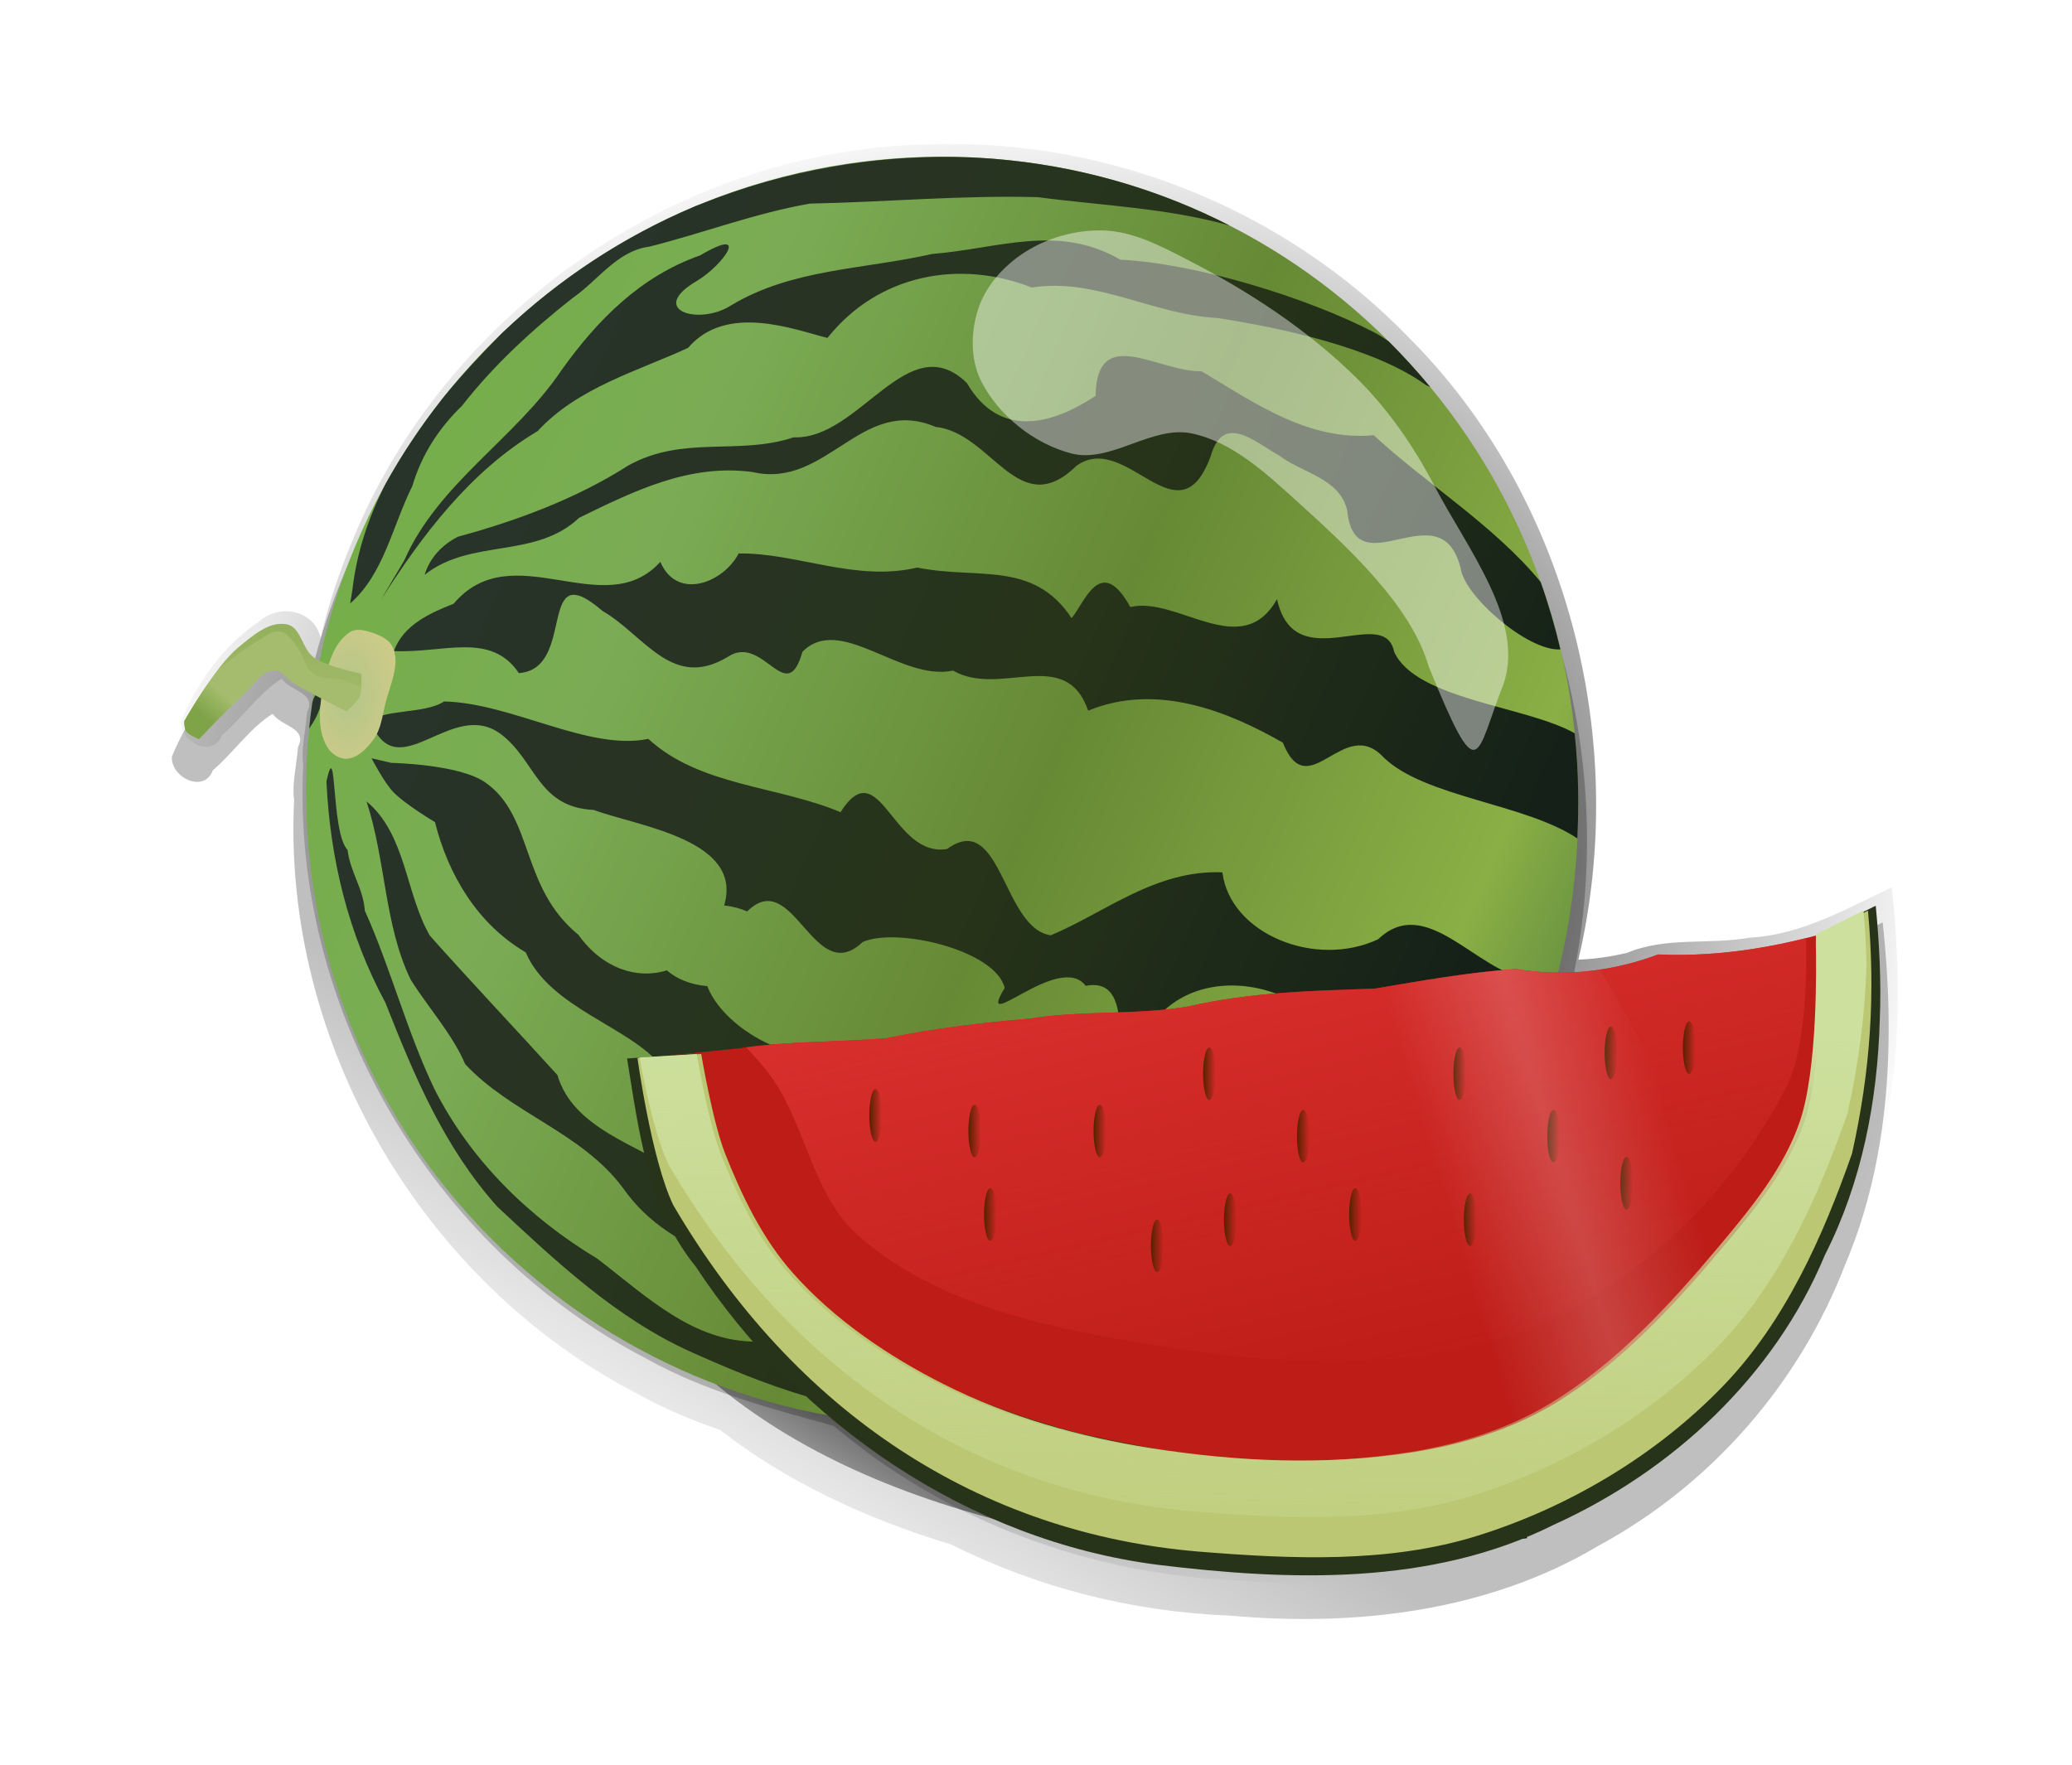 <?xml version="1.0" encoding="UTF-8" standalone="no"?>
<svg
   xmlns:dc="http://purl.org/dc/elements/1.1/"
   xmlns:cc="http://creativecommons.org/ns#"
   xmlns:rdf="http://www.w3.org/1999/02/22-rdf-syntax-ns#"
   xmlns:svg="http://www.w3.org/2000/svg"
   xmlns="http://www.w3.org/2000/svg"
   xmlns:xlink="http://www.w3.org/1999/xlink"
   xmlns:sodipodi="http://sodipodi.sourceforge.net/DTD/sodipodi-0.dtd"
   xmlns:inkscape="http://www.inkscape.org/namespaces/inkscape"
   width="97.336mm"
   height="82.946mm"
   viewBox="0 0 97.336 82.946"
   version="1.1"
   id="svg10079"
   inkscape:version="1.0.2-2 (e86c870879, 2021-01-15)"
   sodipodi:docname="watermelon.svg">
  <defs
     id="defs10073">
    <linearGradient
       id="cj"
       x1="152.46"
       x2="119.31"
       y1="254.04"
       y2="309.77"
       gradientUnits="userSpaceOnUse"
       xlink:href="#k" />
    <linearGradient
       id="k">
      <stop
         offset="0"
         id="stop290" />
      <stop
         stop-opacity="0"
         offset="1"
         id="stop292" />
    </linearGradient>
    <filter
       id="ej">
      <feGaussianBlur
         stdDeviation="4.54"
         id="feGaussianBlur77" />
    </filter>
    <linearGradient
       id="ci"
       x1="154.22"
       x2="121.07"
       y1="247.31"
       y2="303.04"
       gradientUnits="userSpaceOnUse"
       xlink:href="#k" />
    <filter
       id="em">
      <feGaussianBlur
         stdDeviation="1.743"
         id="feGaussianBlur80" />
    </filter>
    <radialGradient
       id="bi"
       cx="555.52"
       cy="173.93"
       r="164.59"
       gradientTransform="matrix(1.061,0,0,0.881,-414.24,16.112)"
       gradientUnits="userSpaceOnUse"
       xlink:href="#k" />
    <filter
       id="ep">
      <feGaussianBlur
         stdDeviation="3.027"
         id="feGaussianBlur83" />
    </filter>
    <linearGradient
       id="ch"
       x1="-62.509"
       x2="-193.13"
       y1="60.141"
       y2="359.12"
       gradientTransform="matrix(0,-0.857,0.857,0,-9.817,57.069)"
       gradientUnits="userSpaceOnUse">
      <stop
         stop-color="#75ae49"
         offset="0"
         id="stop354" />
      <stop
         stop-color="#7bac55"
         offset=".187"
         id="stop356" />
      <stop
         stop-color="#668935"
         offset=".502"
         id="stop358" />
      <stop
         stop-color="#8aaf45"
         offset=".805"
         id="stop360" />
      <stop
         stop-color="#3c6c3a"
         offset="1"
         id="stop362" />
    </linearGradient>
    <linearGradient
       id="cg"
       x1="81.42"
       x2="184.55"
       y1="308.08"
       y2="75.708"
       gradientTransform="matrix(0,-0.857,0.857,0,-10.64,304.88)"
       gradientUnits="userSpaceOnUse">
      <stop
         stop-color="#121e18"
         offset="0"
         id="stop347" />
      <stop
         stop-color="#273419"
         offset=".5"
         id="stop349" />
      <stop
         stop-color="#283329"
         offset="1"
         id="stop351" />
    </linearGradient>
    <radialGradient
       id="bh"
       cx="196.03"
       cy="61.99"
       r="14.424"
       gradientTransform="matrix(1.971,6.3917e-8,-3.9268e-8,1.211,-190.26,-12.915)"
       gradientUnits="userSpaceOnUse">
      <stop
         stop-color="#b2c689"
         offset="0"
         id="stop502" />
      <stop
         stop-color="#decd87"
         offset="1"
         id="stop504" />
    </radialGradient>
    <linearGradient
       id="cf"
       x1="188.09"
       x2="195.54"
       y1="15.498"
       y2="21.744"
       gradientUnits="userSpaceOnUse"
       xlink:href="#ad" />
    <linearGradient
       id="ad">
      <stop
         stop-color="#7fa347"
         offset="0"
         id="stop365" />
      <stop
         stop-color="#7fa347"
         stop-opacity="0"
         offset="1"
         id="stop367" />
    </linearGradient>
    <linearGradient
       id="ce"
       x1="246.98"
       x2="189.31"
       y1="47.251"
       y2="45.569"
       gradientUnits="userSpaceOnUse"
       xlink:href="#ad" />
    <linearGradient
       id="cd"
       x1="190.47"
       x2="212.07"
       y1="187.16"
       y2="279.73"
       gradientUnits="userSpaceOnUse">
      <stop
         stop-color="#d82f2d"
         offset="0"
         id="stop342" />
      <stop
         stop-color="#d82f2d"
         stop-opacity="0"
         offset="1"
         id="stop344" />
    </linearGradient>
    <linearGradient
       id="i"
       x1="-40.837"
       x2="-38.435"
       gradientUnits="userSpaceOnUse">
      <stop
         stop-color="#520"
         offset="0"
         id="stop337" />
      <stop
         stop-color="#520"
         stop-opacity="0"
         offset="1"
         id="stop339" />
    </linearGradient>
    <linearGradient
       id="linearGradient9918"
       x1="-40.837"
       x2="-38.435"
       gradientUnits="userSpaceOnUse">
      <stop
         stop-color="#520"
         offset="0"
         id="stop9914" />
      <stop
         stop-color="#520"
         stop-opacity="0"
         offset="1"
         id="stop9916" />
    </linearGradient>
    <linearGradient
       id="linearGradient9924"
       x1="-40.837"
       x2="-38.435"
       gradientUnits="userSpaceOnUse">
      <stop
         stop-color="#520"
         offset="0"
         id="stop9920" />
      <stop
         stop-color="#520"
         stop-opacity="0"
         offset="1"
         id="stop9922" />
    </linearGradient>
    <linearGradient
       id="linearGradient9930"
       x1="-40.837"
       x2="-38.435"
       gradientUnits="userSpaceOnUse">
      <stop
         stop-color="#520"
         offset="0"
         id="stop9926" />
      <stop
         stop-color="#520"
         stop-opacity="0"
         offset="1"
         id="stop9928" />
    </linearGradient>
    <linearGradient
       id="linearGradient9936"
       x1="-40.837"
       x2="-38.435"
       gradientUnits="userSpaceOnUse">
      <stop
         stop-color="#520"
         offset="0"
         id="stop9932" />
      <stop
         stop-color="#520"
         stop-opacity="0"
         offset="1"
         id="stop9934" />
    </linearGradient>
    <linearGradient
       id="linearGradient9942"
       x1="-40.837"
       x2="-38.435"
       gradientUnits="userSpaceOnUse">
      <stop
         stop-color="#520"
         offset="0"
         id="stop9938" />
      <stop
         stop-color="#520"
         stop-opacity="0"
         offset="1"
         id="stop9940" />
    </linearGradient>
    <linearGradient
       id="linearGradient9948"
       x1="-40.837"
       x2="-38.435"
       gradientUnits="userSpaceOnUse">
      <stop
         stop-color="#520"
         offset="0"
         id="stop9944" />
      <stop
         stop-color="#520"
         stop-opacity="0"
         offset="1"
         id="stop9946" />
    </linearGradient>
    <linearGradient
       id="linearGradient9954"
       x1="-40.837"
       x2="-38.435"
       gradientUnits="userSpaceOnUse">
      <stop
         stop-color="#520"
         offset="0"
         id="stop9950" />
      <stop
         stop-color="#520"
         stop-opacity="0"
         offset="1"
         id="stop9952" />
    </linearGradient>
    <linearGradient
       id="linearGradient9960"
       x1="-40.837"
       x2="-38.435"
       gradientUnits="userSpaceOnUse">
      <stop
         stop-color="#520"
         offset="0"
         id="stop9956" />
      <stop
         stop-color="#520"
         stop-opacity="0"
         offset="1"
         id="stop9958" />
    </linearGradient>
    <linearGradient
       id="linearGradient9966"
       x1="-40.837"
       x2="-38.435"
       gradientUnits="userSpaceOnUse">
      <stop
         stop-color="#520"
         offset="0"
         id="stop9962" />
      <stop
         stop-color="#520"
         stop-opacity="0"
         offset="1"
         id="stop9964" />
    </linearGradient>
    <linearGradient
       id="linearGradient9972"
       x1="-40.837"
       x2="-38.435"
       gradientUnits="userSpaceOnUse">
      <stop
         stop-color="#520"
         offset="0"
         id="stop9968" />
      <stop
         stop-color="#520"
         stop-opacity="0"
         offset="1"
         id="stop9970" />
    </linearGradient>
    <linearGradient
       id="linearGradient9978"
       x1="-40.837"
       x2="-38.435"
       gradientUnits="userSpaceOnUse">
      <stop
         stop-color="#520"
         offset="0"
         id="stop9974" />
      <stop
         stop-color="#520"
         stop-opacity="0"
         offset="1"
         id="stop9976" />
    </linearGradient>
    <linearGradient
       id="linearGradient9984"
       x1="-40.837"
       x2="-38.435"
       gradientUnits="userSpaceOnUse">
      <stop
         stop-color="#520"
         offset="0"
         id="stop9980" />
      <stop
         stop-color="#520"
         stop-opacity="0"
         offset="1"
         id="stop9982" />
    </linearGradient>
    <linearGradient
       id="linearGradient9990"
       x1="-40.837"
       x2="-38.435"
       gradientUnits="userSpaceOnUse">
      <stop
         stop-color="#520"
         offset="0"
         id="stop9986" />
      <stop
         stop-color="#520"
         stop-opacity="0"
         offset="1"
         id="stop9988" />
    </linearGradient>
    <linearGradient
       id="linearGradient9996"
       x1="-40.837"
       x2="-38.435"
       gradientUnits="userSpaceOnUse">
      <stop
         stop-color="#520"
         offset="0"
         id="stop9992" />
      <stop
         stop-color="#520"
         stop-opacity="0"
         offset="1"
         id="stop9994" />
    </linearGradient>
    <linearGradient
       id="cc"
       x1="250.16"
       x2="293.94"
       y1="225.12"
       y2="212.12"
       gradientUnits="userSpaceOnUse">
      <stop
         stop-color="#fff"
         stop-opacity="0"
         offset="0"
         id="stop330" />
      <stop
         stop-color="#fff"
         stop-opacity=".171"
         offset=".5"
         id="stop332" />
      <stop
         stop-color="#fff"
         stop-opacity="0"
         offset="1"
         id="stop334" />
    </linearGradient>
    <linearGradient
       id="cb"
       x1="200.24"
       x2="197.99"
       y1="200.42"
       y2="337.23"
       gradientUnits="userSpaceOnUse">
      <stop
         stop-color="#cde09e"
         offset="0"
         id="stop325" />
      <stop
         stop-color="#cde09e"
         stop-opacity="0"
         offset="1"
         id="stop327" />
    </linearGradient>
    <filter
       id="en"
       x="-0.208"
       y="-0.2"
       width="1.417"
       height="1.399">
      <feGaussianBlur
         stdDeviation="8.359"
         id="feGaussianBlur171" />
    </filter>
    <linearGradient
       inkscape:collect="always"
       xlink:href="#i"
       id="linearGradient10043"
       gradientUnits="userSpaceOnUse"
       x1="-40.837"
       x2="-38.435" />
    <linearGradient
       inkscape:collect="always"
       xlink:href="#i"
       id="linearGradient10045"
       gradientUnits="userSpaceOnUse"
       x1="-40.837"
       x2="-38.435" />
    <linearGradient
       inkscape:collect="always"
       xlink:href="#i"
       id="linearGradient10047"
       gradientUnits="userSpaceOnUse"
       x1="-40.837"
       x2="-38.435" />
    <linearGradient
       inkscape:collect="always"
       xlink:href="#i"
       id="linearGradient10049"
       gradientUnits="userSpaceOnUse"
       x1="-40.837"
       x2="-38.435" />
    <linearGradient
       inkscape:collect="always"
       xlink:href="#i"
       id="linearGradient10051"
       gradientUnits="userSpaceOnUse"
       x1="-40.837"
       x2="-38.435" />
    <linearGradient
       inkscape:collect="always"
       xlink:href="#i"
       id="linearGradient10053"
       gradientUnits="userSpaceOnUse"
       x1="-40.837"
       x2="-38.435" />
    <linearGradient
       inkscape:collect="always"
       xlink:href="#i"
       id="linearGradient10055"
       gradientUnits="userSpaceOnUse"
       x1="-40.837"
       x2="-38.435" />
    <linearGradient
       inkscape:collect="always"
       xlink:href="#i"
       id="linearGradient10057"
       gradientUnits="userSpaceOnUse"
       x1="-40.837"
       x2="-38.435" />
    <linearGradient
       inkscape:collect="always"
       xlink:href="#i"
       id="linearGradient10059"
       gradientUnits="userSpaceOnUse"
       x1="-40.837"
       x2="-38.435" />
    <linearGradient
       inkscape:collect="always"
       xlink:href="#i"
       id="linearGradient10061"
       gradientUnits="userSpaceOnUse"
       x1="-40.837"
       x2="-38.435" />
    <linearGradient
       inkscape:collect="always"
       xlink:href="#i"
       id="linearGradient10063"
       gradientUnits="userSpaceOnUse"
       x1="-40.837"
       x2="-38.435" />
    <linearGradient
       inkscape:collect="always"
       xlink:href="#i"
       id="linearGradient10065"
       gradientUnits="userSpaceOnUse"
       x1="-40.837"
       x2="-38.435" />
    <linearGradient
       inkscape:collect="always"
       xlink:href="#i"
       id="linearGradient10067"
       gradientUnits="userSpaceOnUse"
       x1="-40.837"
       x2="-38.435" />
    <linearGradient
       inkscape:collect="always"
       xlink:href="#i"
       id="linearGradient10069"
       gradientUnits="userSpaceOnUse"
       x1="-40.837"
       x2="-38.435" />
    <linearGradient
       inkscape:collect="always"
       xlink:href="#i"
       id="linearGradient10071"
       gradientUnits="userSpaceOnUse"
       x1="-40.837"
       x2="-38.435" />
  </defs>
  <sodipodi:namedview
     id="base"
     pagecolor="#ffffff"
     bordercolor="#666666"
     borderopacity="1.0"
     inkscape:pageopacity="0.0"
     inkscape:pageshadow="2"
     inkscape:zoom="0.49497475"
     inkscape:cx="365.77415"
     inkscape:cy="775.39205"
     inkscape:document-units="mm"
     inkscape:current-layer="layer1"
     inkscape:document-rotation="0"
     showgrid="false"
     inkscape:window-width="1267"
     inkscape:window-height="1040"
     inkscape:window-x="26"
     inkscape:window-y="0"
     inkscape:window-maximized="0" />
  <g
     inkscape:label="Layer 1"
     inkscape:groupmode="layer"
     id="layer1"
     transform="translate(-13.663,-2.725)">
    <g
       transform="matrix(0.245,0,0,0.245,19.607,1.811)"
       id="g655">
      <path
         d="m 155.98,38.063 c -1.058,0.004 -2.097,0.03 -3.156,0.062 -47.293,0.591 -91.995,30.892 -110.5,74.219 -2.836,6.62 -5.26,13.433 -6.844,20.469 -1.221,-5.329 -7.744,-6.644 -11.656,-3.281 -6.89,4.557 -12.114,11.876 -15.125,19.312 -0.256,4.022 6.208,7.109 7.844,2.625 3.96,-3.383 7.189,-8.208 11.469,-10.844 1.669,2.438 6.747,2.694 4.875,6.344 -0.365,3.985 -1.187,7.374 -0.75,10.125 -2.329,46.656 24.584,92.646 65.875,113.97 5.034,2.822 10.362,5.018 15.812,6.906 12.38,9.656 27.296,16.809 44.375,22 16.474,8.257 34.77,12.894 53.281,13.594 24.251,2.189 49.637,-0.779 70.781,-13.406 21.608,-11.707 38.528,-31.107 47.312,-54 8.709,-20.536 9.538,-43.468 7.156,-65.531 -8.383,3.971 -17.325,9.13 -27.25,9.656 -7.834,1.403 -16.057,-0.231 -23.562,2.938 -3.087,0.702 -6.135,1.164 -9.281,1.281 9.879,-42.066 -1.997,-88.884 -32.719,-119.5 -22.816,-23.529 -55.135,-37.068 -87.938,-36.938 z"
         fill="url(#cj)"
         filter="url(#ej)"
         opacity="0.5"
         id="path589"
         style="fill:url(#cj)" />
      <path
         d="m 95.108,249.6 c 23.122,-0.72 142.71,-4.693 142.71,-4.693 l 30.748,53.809 -47.563,5.128 c -57.151,-4.559 -101.69,-18.956 -125.89,-54.244 z"
         fill="url(#ci)"
         filter="url(#em)"
         id="path591"
         style="fill:url(#ci)" />
      <path
         d="m 154.57,31.394 c -47.293,0.591 -91.995,30.892 -110.5,74.219 -2.836,6.62 -5.26,13.433 -6.844,20.469 -1.221,-5.329 -7.744,-6.644 -11.656,-3.281 -6.89,4.557 -12.114,11.876 -15.125,19.312 -0.256,4.022 6.212,7.106 7.848,2.622 3.96,-3.383 7.185,-8.205 11.464,-10.84 1.669,2.438 6.747,2.694 4.875,6.344 -0.365,3.985 -1.187,7.374 -0.75,10.125 -2.329,46.656 24.584,92.646 65.875,113.97 11.153,6.252 23.792,9.535 35.864,12.857 21.591,18.342 49.327,28.574 77.605,29.643 24.251,2.189 49.643,-0.768 70.787,-13.395 21.608,-11.707 38.522,-31.118 47.307,-54.011 8.709,-20.536 9.538,-43.468 7.156,-65.531 -8.383,3.971 -17.325,9.13 -27.25,9.656 -7.834,1.403 -16.057,-0.231 -23.562,2.938 -3.087,0.702 -6.135,1.164 -9.281,1.281 9.879,-42.066 -1.98,-88.885 -32.702,-119.5 -23.552,-24.288 -57.227,-37.922 -91.11,-36.874 z"
         fill="url(#bi)"
         filter="url(#ep)"
         id="path593"
         style="fill:url(#bi)" />
      <path
         d="m 156.39,33.783 c 67.356,0 120.92,54.481 121.96,121.67 1.164,75.346 -54.603,121.67 -121.96,121.67 -67.357,0 -121.96,-54.473 -121.96,-121.67 0,-67.197 54.603,-121.67 121.96,-121.67 z"
         fill="url(#ch)"
         id="path595"
         style="fill:url(#ch)" />
      <path
         d="m 35.012,143.45 c 4.149,-5.794 1.853,-9.215 0.616,-5.034 -0.234,1.666 -0.45,3.347 -0.616,5.034 z m 3.32,10.121 c 0.677,14.866 4.214,29.324 11.299,42.438 5.594,14.184 11.236,27.668 21.42,39.091 11.19,10.46 22.871,21.438 37.057,27.846 14.216,6.374 29.227,12.3 45.143,11.781 2.413,1.424 5.006,2.084 7.684,2.303 3.231,-0.101 6.419,-0.302 9.585,-0.616 4.319,-0.694 8.666,-1.673 12.718,-1.847 0.026,-0.005 0.054,0.005 0.08,0 1.812,-0.354 3.6,-0.779 5.382,-1.205 2.99,-1.217 3.521,-2.752 -3.454,-1.714 -17.732,-0.401 -36.548,3.156 -53.122,-4.9 -4.482,-1.107 -2.353,-7.603 -9.8,-5.783 -13.059,0.901 -22.552,-8.621 -32.103,-15.878 -12.993,-7.819 -24.22,-18.783 -31.139,-32.424 -5.302,-10.999 -8.454,-23.339 -13.388,-34.272 -0.313,-4.336 -2.781,-7.333 -3.32,-11.674 -3.226,-3.336 -2,-22.359 -4.043,-13.146 z m 4.552,-34.111 c 6.43,-5.633 8.045,-14.695 11.915,-22.518 1.773,-5.983 5.057,-11.069 9.532,-15.396 6.126,-7.846 13.413,-14.518 21.206,-20.67 4.924,-3.386 8.495,-9.044 14.753,-9.853 10.289,-2.591 20.374,-6.463 30.791,-8.247 14.56,-0.293 29.14,-1.639 43.67,-1.232 12.276,1.629 24.761,2.055 36.735,5.435 -0.353,-0.186 -0.716,-0.354 -1.071,-0.535 -0.348,-0.174 -0.694,-0.365 -1.044,-0.535 -0.097,-0.048 -0.198,-0.086 -0.294,-0.134 -12.95,-6.263 -27.202,-10.264 -42.278,-11.54 l -0.241,-0.027 c -0.78,-0.061 -1.548,-0.114 -2.329,-0.161 -0.781,-0.046 -1.574,-0.102 -2.356,-0.134 -17.682,-0.71 -35.538,2.395 -51.943,9.023 -0.281,0.116 -0.577,0.203 -0.857,0.321 -0.056,0.023 -0.105,0.057 -0.161,0.08 -13.649,5.759 -26.027,13.948 -36.601,23.99 -0.023,0.022 -0.058,0.031 -0.08,0.054 l -0.268,0.268 c -3.754,3.773 -7.469,7.745 -10.924,11.942 l -0.589,0.75 c -4.023,5.107 -7.643,10.534 -10.817,16.252 -3.214,6.3 -5.492,13.023 -6.319,20.215 z m 3.133,37.967 c 3.7,11.206 3.406,23.792 8.461,34.165 3.318,5.305 8.088,10.59 10.442,16.199 8.801,9.481 22.305,13.073 30.256,23.749 9.604,13.797 27.236,15.628 41.903,20.992 5.613,3.549 30.294,-1.338 18.796,9.559 -3.528,3.764 17.556,0.286 23.16,0.776 17.536,-1.192 34.993,-4.274 51.997,-8.461 1.461,-1.038 2.903,-2.108 4.311,-3.213 1.16,-1.365 -0.541,-1.42 -5.489,0.83 -10.391,0.013 -21.092,1.584 -31.193,3.641 -9.458,2.897 -19.365,4.371 -25.061,-4.552 -11.26,-4.465 -24.092,-0.986 -35.209,-6.774 -13.17,-1.731 -19.229,-13.305 -32.21,-15.449 -8.013,-5.684 -20.477,-8.553 -23.562,-18.983 -7.428,-8.197 -16.295,-17.573 -24.446,-26.721 -4.674,-8.016 -4.571,-19.49 -12.156,-25.758 z m 0.884,-15.101 c 5.197,12.675 15.538,-4.984 24.981,2.276 6.607,5.059 7.011,13.943 17.672,14.458 8.938,3.226 28.755,5.763 25.035,18.314 1.61,0.175 3.104,0.574 4.418,1.151 8.859,-8.799 12.74,14.855 22.143,5.864 6.609,-2.897 25.493,1.563 27.23,8.809 -5.822,9.632 10.526,-7.105 15.53,-0.402 11.359,-2.215 2.397,20.713 11.513,9.184 6.292,-11.025 20.092,-11.268 29.319,-5.596 12.202,2.335 24.911,-3.363 35.638,3.213 3.208,2.013 6.44,3.756 9.452,5.194 1.256,-3.19 2.382,-6.453 3.374,-9.826 -1.455,-1.127 -3.059,-2.307 -4.819,-3.588 -9.64,-1.473 -19.228,-16.287 -28.382,-7.524 -12.095,5.681 -28.428,-1.068 -29.881,-12.825 -12.83,-0.534 -22.603,7.786 -32.906,12.076 -9.257,-1.353 -9.476,-24.118 -19.894,-16.547 -10.535,1.69 -12.863,-18.869 -20.429,-7.069 -12.068,-5.081 -27.01,-4.993 -36.842,-14.057 -11.494,2.376 -26.126,-6.888 -39.172,-7.176 -3.65,2.497 -12.645,1.423 -13.976,4.07 z m 0.08,6.828 c 0,0 2.358,4.558 4.097,6.399 2.277,2.412 8.059,5.837 8.059,5.837 2.575,10.206 8.169,19.554 17.404,24.981 4.616,10.743 19.903,14.166 26.106,21.902 11.334,0.024 25.323,7.14 25.436,17.136 9.431,4.357 19.872,-2.637 27.23,7.899 4.408,5.294 12.229,3.362 13.736,-3.347 7.32,12.665 27.482,-8.699 29.827,10.844 5.14,-14.292 22.349,-9.754 34.808,-10.603 6.221,-0.945 16.351,-0.665 24.017,-2.678 1.98,-2.849 3.846,-5.821 5.569,-8.889 -2.494,-2.037 -6.993,-4.49 -16.922,-3.026 -8.75,11.221 -26.72,0.305 -37.351,7.122 -5.739,-2.721 -11.053,-7.888 -16.574,-6.962 -10.9,-5.472 -22.198,8.218 -33.977,1.178 -10.694,-6.685 -21.565,-10.479 -33.683,-12.343 -5.657,-2.103 -11.482,-6.733 -13.414,-11.754 -3.156,-0.259 -5.899,-1.395 -7.738,-3.026 -5.764,1.801 -12.4,-0.389 -16.975,-6.828 -11.173,-9.134 -8.495,-22.614 -17.805,-29.185 -5.021,-3.544 -18.046,-3.775 -18.046,-3.775 z m 1.767,-30.336 c 7.956,-12.501 17.18,-24.744 30.095,-32.424 7.702,-8.387 19.446,-11.582 28.837,-15.958 7.415,-8.675 20.616,-3.396 26.721,-1.901 9.815,-12.314 25.444,-15.057 39.172,-9.666 12.244,-1.939 23.213,5.208 35.504,5.837 11.955,1.825 30.27,5.691 40.082,12.879 0.313,0.147 0.538,0.233 0.803,0.348 -2.506,-3.035 -5.171,-5.952 -7.952,-8.729 -1.03,-0.709 -1.966,-1.32 -2.544,-1.607 -13,-6.808 -34.599,-13.397 -48.891,-14.057 -12.026,-6.978 -23.477,-2.094 -36.146,-1.098 -12.99,2.971 -26.837,2.792 -38.556,9.88 -6.118,3.917 -16.098,0.879 -6.479,-4.739 5.102,-3.064 10.386,-10.662 0.589,-4.873 -11.497,4.022 -19.793,12.499 -26.614,22.063 -8.849,13.147 -23.579,21.581 -30.122,36.441 z m 2.517,9.773 c 9.454,0.462 18.547,-3.808 23.964,4.23 11.188,-0.813 3.212,-22.981 16.011,-11.942 8.142,4.726 13.384,15.282 24.071,8.809 6.826,-4.501 11.206,9.929 14.298,-0.964 7.263,-7.329 18.829,5.732 28.863,3.615 9.071,5.229 21.566,-4.845 25.918,7.684 13.156,-5.435 26.901,0.166 37.324,6.131 4.934,12.302 11.647,-5.534 19.385,2.892 7.898,7.59 27.073,8.788 37.083,15.476 0.139,-2.974 0.208,-6.005 0.161,-9.077 -0.058,-3.743 -0.292,-7.428 -0.669,-11.085 -9.193,-5.239 -30.512,-6.441 -34.62,-15.637 -1.904,-9.287 -19.051,5.275 -22.464,-10.094 -6.751,12.096 -19.144,-0.656 -28.114,1.526 -5.715,-10.329 -8.773,-0.783 -11.272,2.115 -7.376,-11.146 -18.092,-7.347 -29.586,-9.693 -11.864,2.798 -23.165,-2.866 -34.245,-2.704 -2.899,5.598 -11.813,9.14 -15.021,1.607 -10.753,11.916 -28.322,-5.336 -39.627,8.033 -4.574,1.797 -9.658,4.101 -11.46,9.077 z m 5.891,-14.619 c 8.863,-7.059 21.219,-2.967 29.64,-10.951 10.293,-4.997 21.046,-10.436 33.281,-8.755 14.214,3.277 20.78,-14.738 35.022,-8.675 10.886,1.153 15.921,18.382 27.043,7.47 9.593,-6.879 19.517,14.991 25.731,-1.821 2.405,-8.431 8.384,-2.793 13.12,-0.161 4.481,3.41 11.719,4.38 13.066,10.603 1.575,15.106 17.93,-4.263 21.741,11.004 0.677,5.348 12.937,16.014 19.144,15.583 -1.045,-4.408 -2.306,-8.721 -3.802,-12.932 -8.813,-10.779 -22.577,-19.335 -31.996,-28.14 -12.417,1.159 -22.7,-6.089 -33.014,-12.263 -8.28,0.177 -20.119,-9.192 -20.322,4.712 -8.351,5.515 -18.385,8.326 -24.686,-2.463 -11.262,-11.002 -20.542,10.921 -33.201,10.416 -10.576,3.517 -21.144,-0.449 -31.675,5.382 -9.989,6.388 -21.396,10.601 -32.692,13.682 -2.975,1.474 -5.448,4.087 -6.399,7.31 z"
         fill="url(#cg)"
         id="path597"
         style="fill:url(#cg)" />
      <g
         transform="matrix(0,-0.857,0.857,0,-10.64,304.88)"
         id="g609">
        <path
           d="m 181.605,61.645 c 0.099,2.466 2.318,4.558 4.303,6.024 2.189,1.617 5.094,1.969 7.745,2.582 4.229,0.978 8.954,3.511 12.908,1.721 1.884,-0.853 2.843,-3.184 3.442,-5.163 0.416,-1.373 0.754,-3.083 0,-4.303 -2.361,-3.819 -7.648,-5.129 -12.048,-6.024 -4.506,-0.916 -9.84,-1.529 -13.769,0.861 -1.429,0.869 -2.648,2.631 -2.582,4.303 z"
           fill="url(#bh)"
           id="path599"
           style="fill:url(#bh)" />
        <g
           transform="matrix(0.714,0,0,0.714,56.729,18.573)"
           id="g607">
          <path
             d="m 189.76,60.27 c 0,0 2.696,3.33 4.592,4.132 2.219,0.938 7.211,0.487 7.211,0.487 0,0 2.108,-10.594 5.132,-14.883 2.525,-3.581 9.266,-3.945 10.264,-8.211 1.29,-5.515 -3.592,-11.019 -7.185,-15.396 -6.057,-7.379 -23.094,-16.936 -23.094,-16.936 0,0 -2.266,-0.027 -3.147,0.574 -1.309,0.893 -2.499,4.044 -2.499,4.044 0,0 9.516,8.975 13.856,13.856 2.752,3.095 7.532,5.613 7.698,9.751 0.099,2.465 -2.841,4.04 -4.106,6.159 -3.177,5.322 -8.725,16.423 -8.725,16.423 z"
             fill="#a5bc6e"
             id="path601" />
          <path
             d="m 186.312,9.469 c -0.679,0.021 -2.121,0.112 -2.781,0.562 -1.309,0.893 -2.5,4.062 -2.5,4.062 0,0 5.824,5.46 10.438,10.188 l 10.125,-5.188 c -6.967,-5.175 -14.906,-9.625 -14.906,-9.625 0,0 -0.149,-0.007 -0.375,0 z"
             fill="url(#cf)"
             id="path603"
             style="fill:url(#cf)" />
          <path
             d="m 202.69,19.906 c 1.515,1.864 6.482,8.062 8.719,11.938 1.398,2.422 3.797,4.928 3.344,7.688 -0.386,2.349 -2.971,3.772 -4.812,5.281 -2.527,2.072 -6.492,2.382 -8.406,5.031 -1.923,2.661 -1.183,6.489 -2.156,9.625 -0.519,1.671 -1.444,3.891 -2.125,5.469 2.127,0.14 4.312,-0.062 4.312,-0.062 0,0 2.101,-10.586 5.125,-14.875 2.525,-3.581 9.284,-3.952 10.281,-8.219 1.29,-5.515 -3.594,-10.998 -7.188,-15.375 -1.704,-2.075 -4.276,-4.341 -7.094,-6.5 z"
             fill="url(#ce)"
             id="path605"
             style="fill:url(#ce)" />
        </g>
      </g>
      <path
         d="m 103.14,206.23 c 2.217,7.653 3.976,15.53 6.477,23.044 l 30.57,40.76 48.985,19.759 81.093,-2.47 48.162,-46.104 12.349,-60.099 c -11.962,3.885 -24.477,6.216 -37.099,5.66 -8.702,3.251 -18.034,4.344 -27.22,2.779 -9.166,0.636 -18.176,2.254 -27.22,3.779 -11.932,0.374 -23.95,0.71 -35.642,3.408 -10.038,1.701 -20.276,0.726 -30.34,2.328 -9.195,0.813 -18.344,1.863 -27.386,3.753 -9.346,0.807 -18.747,0.528 -28.057,1.906 l -14.672,1.498 z"
         fill="#bd1c17"
         id="path611" />
      <path
         d="m 322.06,183.62 c -9.268,2.324 -18.789,3.578 -28.375,3.156 -8.702,3.251 -18.033,4.347 -27.219,2.781 -9.166,0.636 -18.176,2.257 -27.219,3.781 -11.932,0.374 -23.964,0.709 -35.656,3.406 -10.038,1.701 -20.28,0.71 -30.344,2.312 -9.195,0.813 -18.334,1.86 -27.375,3.75 -9.012,0.778 -18.079,0.563 -27.062,1.781 1.274,1.37 3.681,3.992 5.062,6 6.454,9.38 7.815,22.421 16.312,30 13.137,11.717 31.64,16.689 48.969,19.781 26.626,4.751 56.15,7.987 81.094,-2.469 20.498,-8.593 38.262,-26.238 48.188,-46.125 3.873,-7.761 3.741,-23.589 3.625,-28.156 z"
         fill="url(#cd)"
         id="path613"
         style="fill:url(#cd)" />
      <path
         transform="translate(202.26,45.642)"
         d="m -38.435,175 a 1.201,5.045 0 1 1 -2.402,0 1.201,5.045 0 1 1 2.402,0 z"
         fill="url(#i)"
         id="path615"
         style="fill:url(#linearGradient10043)" />
      <path
         transform="translate(205.26,61.642)"
         d="m -38.435,175 a 1.201,5.045 0 1 1 -2.402,0 1.201,5.045 0 1 1 2.402,0 z"
         fill="url(#i)"
         id="path617"
         style="fill:url(#linearGradient10045)" />
      <path
         transform="translate(275.26,61.642)"
         d="m -38.435,175 a 1.201,5.045 0 1 1 -2.402,0 1.201,5.045 0 1 1 2.402,0 z"
         fill="url(#i)"
         id="path619"
         style="fill:url(#linearGradient10047)" />
      <path
         transform="translate(265.26,46.642)"
         d="m -38.435,175 a 1.201,5.045 0 1 1 -2.402,0 1.201,5.045 0 1 1 2.402,0 z"
         fill="url(#i)"
         id="path621"
         style="fill:url(#linearGradient10049)" />
      <path
         transform="translate(313.26,46.642)"
         d="m -38.435,175 a 1.201,5.045 0 1 1 -2.402,0 1.201,5.045 0 1 1 2.402,0 z"
         fill="url(#i)"
         id="path623"
         style="fill:url(#linearGradient10051)" />
      <path
         transform="translate(327.26,55.642)"
         d="m -38.435,175 a 1.201,5.045 0 1 1 -2.402,0 1.201,5.045 0 1 1 2.402,0 z"
         fill="url(#i)"
         id="path625"
         style="fill:url(#linearGradient10053)" />
      <path
         transform="translate(297.26,62.642)"
         d="m -38.435,175 a 1.201,5.045 0 1 1 -2.402,0 1.201,5.045 0 1 1 2.402,0 z"
         fill="url(#i)"
         id="path627"
         style="fill:url(#linearGradient10055)" />
      <path
         transform="translate(295.26,34.642)"
         d="m -38.435,175 a 1.201,5.045 0 1 1 -2.402,0 1.201,5.045 0 1 1 2.402,0 z"
         fill="url(#i)"
         id="path629"
         style="fill:url(#linearGradient10057)" />
      <path
         transform="translate(247.26,34.642)"
         d="m -38.435,175 a 1.201,5.045 0 1 1 -2.402,0 1.201,5.045 0 1 1 2.402,0 z"
         fill="url(#i)"
         id="path631"
         style="fill:url(#linearGradient10059)" />
      <path
         transform="translate(251.26,62.642)"
         d="m -38.435,175 a 1.201,5.045 0 1 1 -2.402,0 1.201,5.045 0 1 1 2.402,0 z"
         fill="url(#i)"
         id="path633"
         style="fill:url(#linearGradient10061)" />
      <path
         transform="translate(237.26,67.642)"
         d="m -38.435,175 a 1.201,5.045 0 1 1 -2.402,0 1.201,5.045 0 1 1 2.402,0 z"
         fill="url(#i)"
         id="path635"
         style="fill:url(#linearGradient10063)" />
      <path
         transform="translate(226.26,45.642)"
         d="m -38.435,175 a 1.201,5.045 0 1 1 -2.402,0 1.201,5.045 0 1 1 2.402,0 z"
         fill="url(#i)"
         id="path637"
         style="fill:url(#linearGradient10065)" />
      <path
         transform="translate(183.26,42.642)"
         d="m -38.435,175 a 1.201,5.045 0 1 1 -2.402,0 1.201,5.045 0 1 1 2.402,0 z"
         fill="url(#i)"
         id="path639"
         style="fill:url(#linearGradient10067)" />
      <path
         transform="translate(324.26,30.642)"
         d="m -38.435,175 a 1.201,5.045 0 1 1 -2.402,0 1.201,5.045 0 1 1 2.402,0 z"
         fill="url(#i)"
         id="path641"
         style="fill:url(#linearGradient10069)" />
      <path
         transform="translate(339.26,29.642)"
         d="m -38.435,175 a 1.201,5.045 0 1 1 -2.402,0 1.201,5.045 0 1 1 2.402,0 z"
         fill="url(#i)"
         id="path643"
         style="fill:url(#linearGradient10071)" />
      <path
         d="m 266.47,189.56 c -8.1,0.562 -16.076,1.897 -24.062,3.25 l -17.25,95.875 45.094,-1.375 43.688,-41.781 -31.344,-55.844 c -5.324,0.806 -10.746,0.792 -16.125,-0.125 z"
         fill="url(#cc)"
         id="path645"
         style="fill:url(#cc)" />
      <path
         d="m 333.12,178.55 c -2.943,2.667 -8.684,2.621 -8.354,7.256 -0.086,15.994 -0.092,33.706 -10.647,46.937 -13.936,17.841 -29.85,37.805 -51.551,46.245 -25.732,8.78 -54.029,5.564 -80.167,-0.447 -22.109,-5.827 -46.841,-16.834 -60.342,-35.881 -7.337,-11.106 -11.15,-23.831 -13.019,-36.879 -5.214,0.285 -7.853,0.643 -13.066,0.937 2.252,13.875 3.964,28.619 13.146,39.895 19.882,30.166 52.223,52.473 88.438,57.191 25.374,3.118 52.638,4.084 76.07,-7.639 22.783,-10.326 42.325,-28.433 52.033,-51.775 7.082,-13.957 10.08,-29.543 10.511,-45.115 0.305,-7.29 -0.087,-14.59 -0.776,-21.848 l -2.276,1.125 z"
         fill="#27341a"
         id="path647" />
      <path
         d="m 97.969,206.62 c 0,0 2.658,19.524 6.872,28.251 23.349,39.837 58.689,62.91 100.79,66.428 17.787,1.44 36.418,2.279 53.448,-3.054 17.662,-5.531 34.555,-15.632 47.34,-29.015 11.646,-12.191 18.872,-28.37 24.433,-44.286 3.506,-15.748 4.543,-30.371 3.054,-46.576 l -9.162,4.581 c 0,0 0.824,24.525 -3.054,35.887 -3.033,8.886 -9.242,16.472 -15.271,23.67 -9.598,11.459 -20.01,22.86 -32.832,30.542 -8.078,4.84 -17.424,7.685 -26.724,9.162 -16.592,2.636 -33.8,1.86 -50.394,-0.763 -13.677,-2.163 -27.338,-5.986 -39.704,-12.217 -10.728,-5.406 -21.042,-12.392 -29.015,-21.379 -5.824,-6.565 -9.761,-14.742 -12.98,-22.906 -2.4,-6.088 -4.581,-19.089 -4.581,-19.089 z"
         fill="#bbc773"
         id="path649" />
      <path
         d="m 333.04,178.36 -9.104,4.552 c -0.005,0.596 -0.016,1.206 -0.027,1.847 0.103,4.5 0.359,24.01 -3.079,34.084 -3.033,8.886 -9.259,16.471 -15.288,23.669 -9.598,11.459 -20.004,22.841 -32.826,30.524 -8.078,4.84 -17.421,7.706 -26.721,9.184 -16.592,2.636 -33.797,1.847 -50.39,-0.776 -13.677,-2.163 -27.341,-5.978 -39.707,-12.209 -10.728,-5.406 -21.052,-12.406 -29.024,-21.393 -5.824,-6.565 -9.74,-14.728 -12.959,-22.893 -2.4,-6.088 -4.579,-19.091 -4.579,-19.091 l -10.978,0.669 c 1.173,6.452 3.112,15.444 5.623,20.644 23.349,39.837 58.682,62.91 100.78,66.429 17.787,1.44 36.413,2.254 53.443,-3.079 17.662,-5.531 34.553,-15.615 47.338,-28.997 11.646,-12.191 18.884,-28.37 24.446,-44.286 2.163,-9.713 3.371,-18.996 3.641,-28.489 -0.085,-3.405 -0.265,-6.862 -0.589,-10.389 z"
         fill="url(#cb)"
         id="path651"
         style="fill:url(#cb)" />
      <path
         d="m 203.71,53.693 c -5.134,-2.643 -10.564,-5.577 -16.335,-5.765 -5.321,-0.173 -10.92,1.408 -15.374,4.324 -3.809,2.493 -7.192,6.257 -8.648,10.57 -1.487,4.403 -1.597,9.776 0.48,13.933 3.31,6.622 10.135,12.055 17.296,13.933 7.538,1.977 15.428,-5.415 23.061,-3.844 7.832,1.613 14.243,7.613 20.178,12.972 10.036,9.061 21.989,20.132 25.296,31.709 9.907,24.274 8.887,17.193 14.374,3.363 4.135,-12.137 -7.056,-26.07 -13.246,-37.955 -3.922,-7.529 -8.852,-14.695 -14.894,-20.659 -9.327,-9.208 -20.537,-16.58 -32.189,-22.581 z"
         fill="#ffffff"
         fill-opacity="0.436"
         filter="url(#en)"
         id="path653" />
    </g>
  </g>
</svg>
